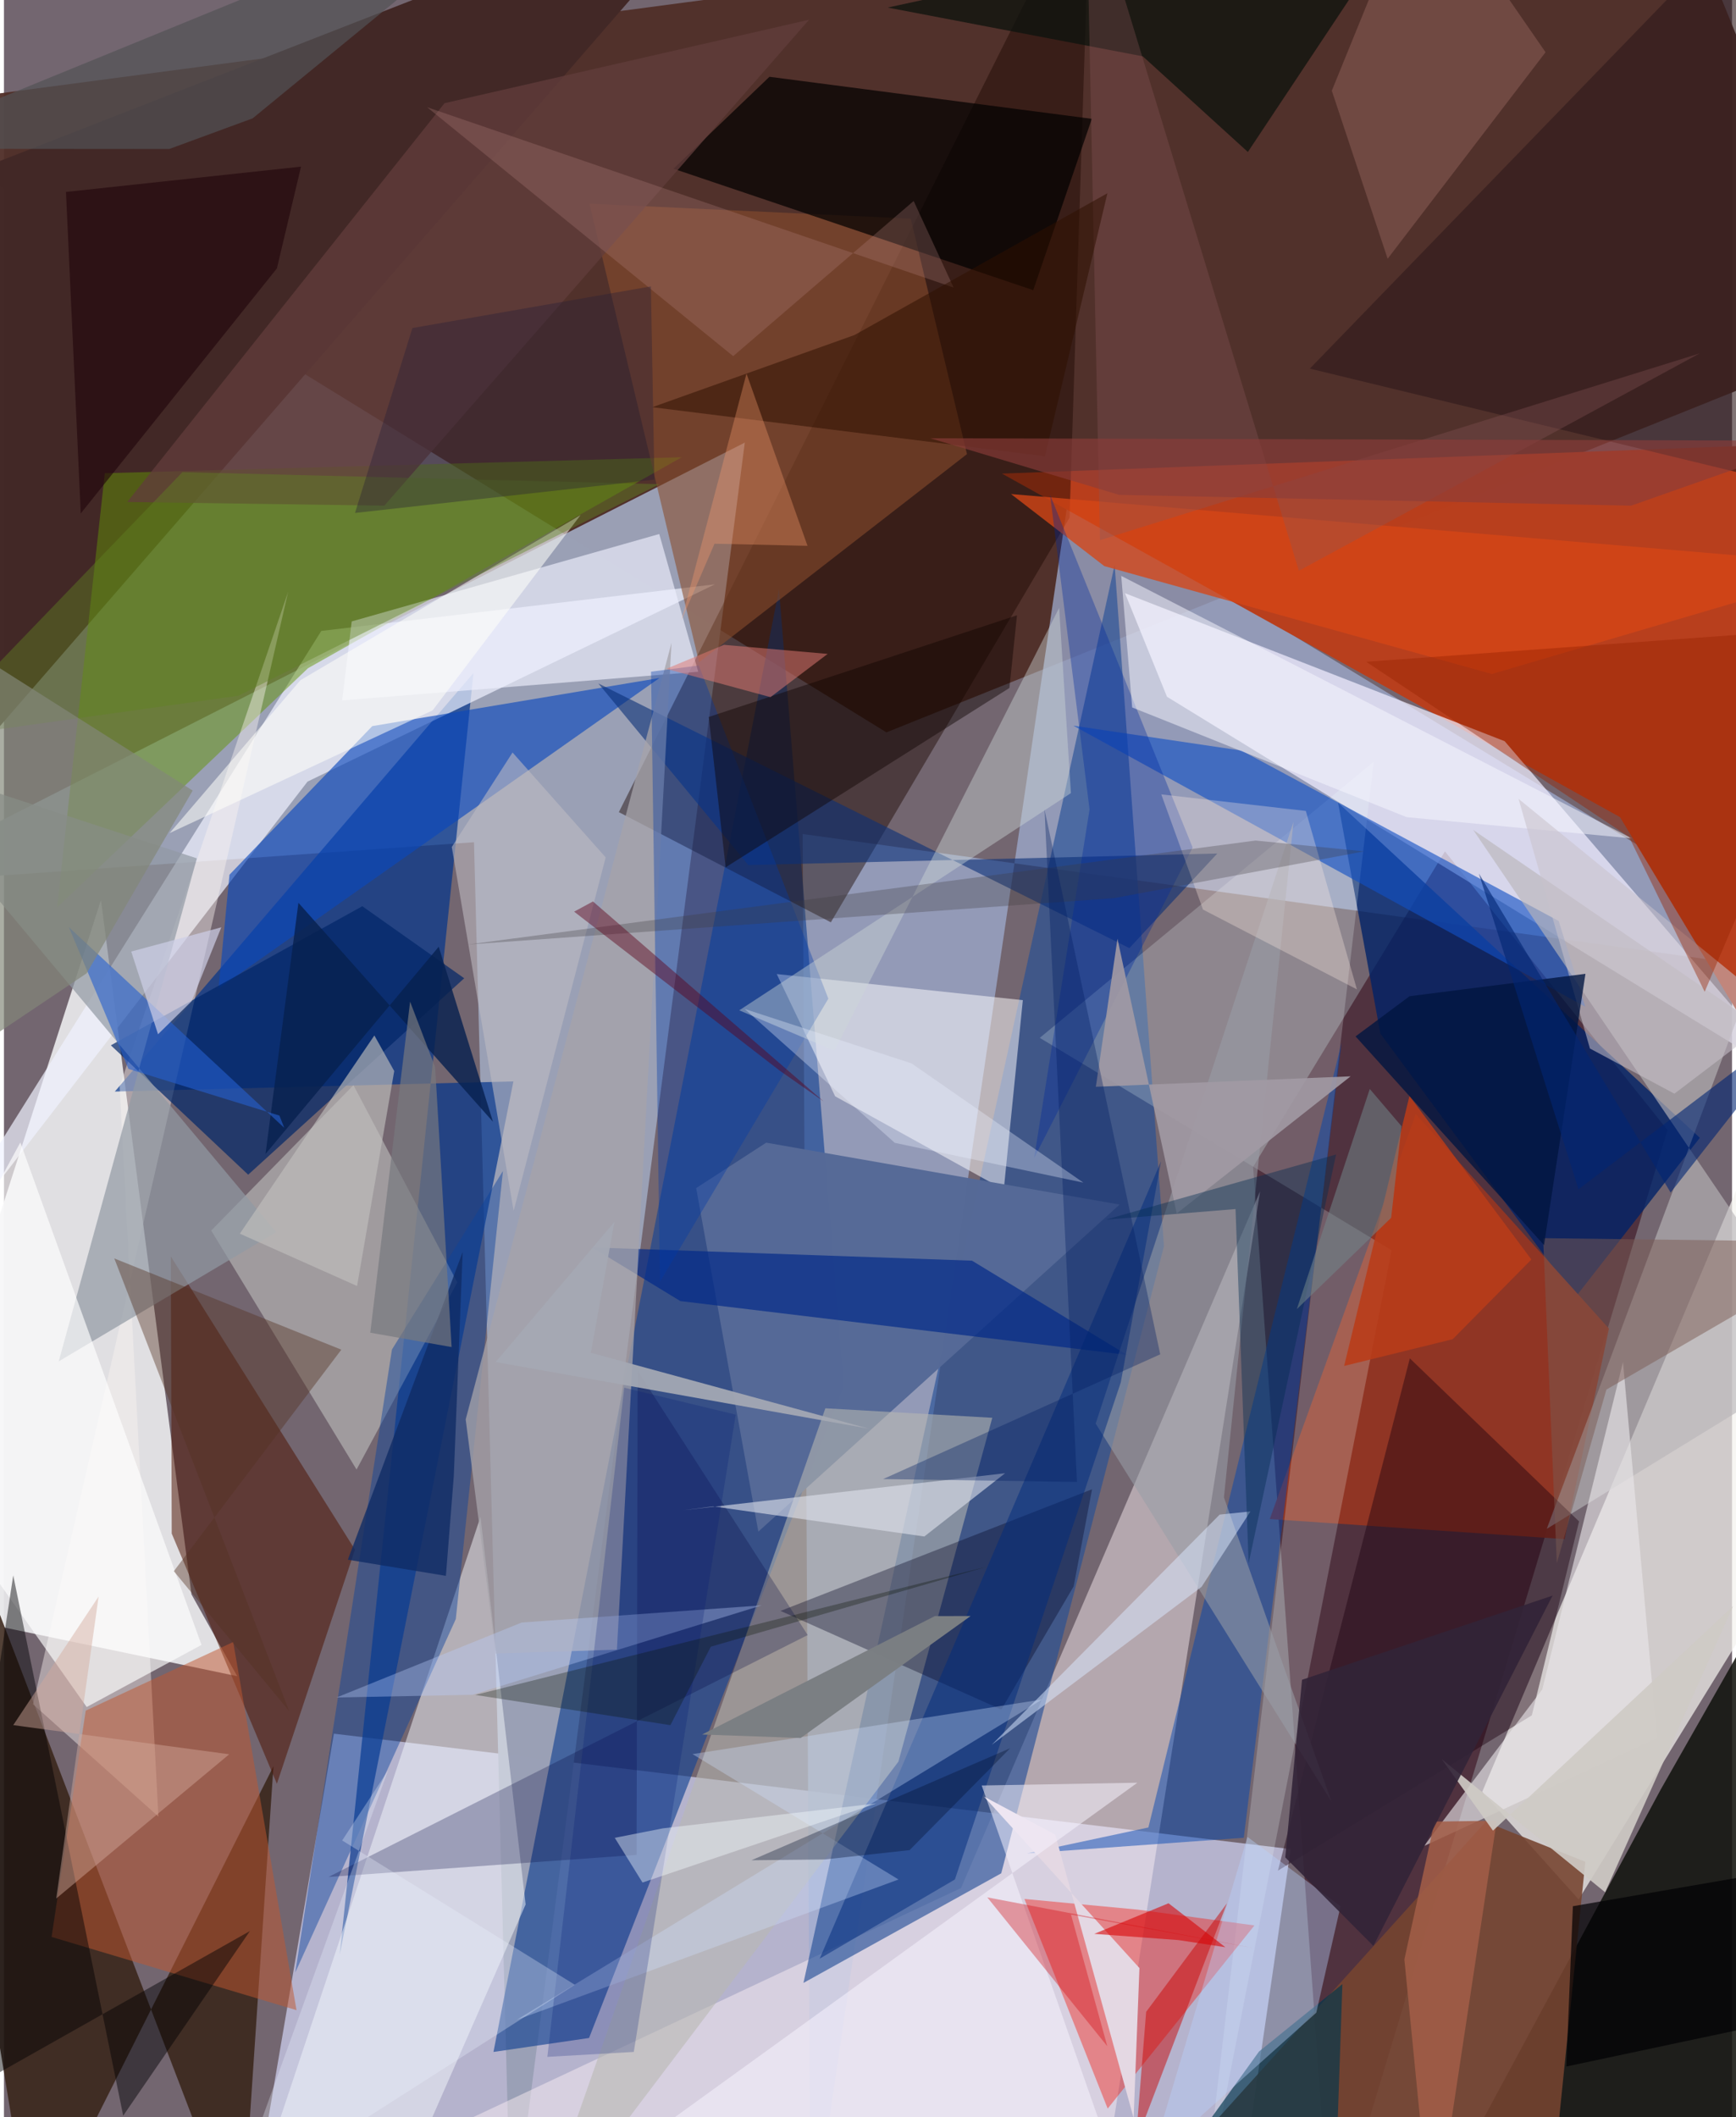 <svg xmlns="http://www.w3.org/2000/svg" width="228" height="278" viewBox="0 0 836 1024"><path fill="#736670" d="M0 0h836v1024H0z"/><path fill="#502e28" fill-opacity=".953" d="M898 164.915L426.913 354.222-62 53.094 806.014-62z"/><path fill="#c8cae9" fill-opacity=".769" d="M599.401 1052.9l23.078-158.55-462.87-55.837-41.054 240.874z"/><path fill="#e6e6e8" fill-opacity=".941" d="M-62 774.185l174.843 36.528-22.127-39.568-43.782-335.839z"/><path fill="#9facd1" fill-opacity=".737" d="M898 474.194L514.869 241.109 390.267 1086l-3.893-682.623z"/><path fill="#9aa0b5" fill-opacity=".992" d="M227.385 407.356L-62 427.732l420.398-213.67L245.391 1086z"/><path fill="#b83f1d" fill-opacity=".992" d="M781.812 395.225L898 588.102v-374.55l-415.194 15.512z"/><path fill="#f3f2ee" fill-opacity=".722" d="M898 697.87L761.785 918.69l-46.64-52.058L878.02 481.02z"/><path fill="#300414" fill-opacity=".525" d="M604.303 564.362l92.812-152.59L804.77 546.573 642.057 1086z"/><path fill="#174593" fill-opacity=".655" d="M406.177 670.476L283.055 985.7l-46.245 6.754 138.132-707.45z"/><path fill="#13150f" fill-opacity=".878" d="M898 695.792l-96.505 169.735L682.715 1086 898 1054.45z"/><path fill="#432927" fill-opacity=".996" d="M356.611-62L-4.895 79.015-62 146.694l13.243 258.464z"/><path fill="#01348c" fill-opacity=".686" d="M53.627 527.944l192.827-4.907-84.02 422.31 64.711-619.852z"/><path fill="#fceff5" fill-opacity=".471" d="M463.004 913.161L607.672 576.21l-72.147 458.14L94.922 1086z"/><path fill="#244e96" fill-opacity=".639" d="M561.183 602.723l-78.728 303.333-95.675 53.01 150.541-685.862z"/><path fill="#f1eeff" fill-opacity=".718" d="M726.002 358.495l142.796 166.287L562.641 337l-20.312-50.086z"/><path fill="#392419" fill-opacity=".867" d="M-62 624.113L114.836 1086l15.541-231.727L13.735 1086z"/><path fill="#eff2ff" fill-opacity=".698" d="M343.937 282.618l-197.075 95.416L-62 648.726 153.524 305.15z"/><path fill="#1c0700" fill-opacity=".447" d="M400.036 446.089l-102.562-53.282L525.611-62l-10.108 312.391z"/><path fill="#ccd0cc" fill-opacity=".506" d="M169.082 524.85l50.23 95.387-48.736 90.526-70.313-115.585z"/><path fill="#002368" fill-opacity=".792" d="M665.862 499.9l94.293 127.593 60.261-77.186-175.02-162.074z"/><path fill="#943623" fill-opacity=".937" d="M683.004 538.862l-70.646 195.845 142.612 9.696L776.45 642.6z"/><path fill="#629407" fill-opacity=".49" d="M147.094 323.183l180.804-102.036-279.106 7.73-23.075 210.01z"/><path fill="#4e1300" fill-opacity=".522" d="M80.722 607.682L169.8 749.495l-37.76 113.247L81.16 741.72z"/><path fill="#fefdff" fill-opacity=".514" d="M492.905 483.74l-9.224 91.64-81.568-45.13-28.264-59.14z"/><path fill="#f3f7fb" fill-opacity=".506" d="M180.037 1086l72.334-164.887-21.83-187.483L113.197 1086z"/><path fill="#f2feff" fill-opacity=".212" d="M671.327 604.701L501.09 501.977l161.582-133.561-82.823 702.152z"/><path fill="#0b48bd" fill-opacity=".631" d="M317.13 327.915L103.81 478.123l5.29-55.047 69.084-71.883z"/><path fill="#566a97" fill-opacity=".996" d="M368.756 552.67l-33.888 21.953L364.95 740.79l174.777-158.18z"/><path fill="#f31a10" fill-opacity=".416" d="M493.675 918.463l40.279 101.384 70.993-88.585-56.348-7.63z"/><path fill="#894e2d" fill-opacity=".584" d="M336.258 320.316l-53.016-221.8 155.42 7.234 27.22 113.894z"/><path fill="#b9b9b1" fill-opacity=".576" d="M432.713 852.043L255.66 1086l141.711-404.856 80.753 4.593z"/><path fill="#faf3f2" fill-opacity=".427" d="M74.726 878.61l-60.661-54.315 123.422-538.092-81.522 239.243z"/><path fill="#764430" fill-opacity=".886" d="M765.02 900.495l-48.23-19.32L531.825 1086l216.623-23.018z"/><path fill="#1150c5" fill-opacity=".616" d="M752.15 445.463l-153.42-82.427-81.37-12.056 247.6 135.934z"/><path fill="#020000" fill-opacity=".714" d="M497.935 140.35l28.35-82.876-155.96-20.333-46.428 44.47z"/><path fill="#b9b5b8" fill-opacity=".639" d="M839.57 489.678l-93.204 249.766 136.857-83.993-172.439-254.044z"/><path fill="#c05830" fill-opacity=".506" d="M141.532 972.248l-30.618-178.063-71.355 33.187L23.033 936.83z"/><path fill="#1e010e" fill-opacity=".431" d="M680.121 656.99l81.87 78.871-22.86 93.796-122.823 75.112z"/><path fill="#012668" fill-opacity=".694" d="M222.663 473.154L118.145 568.16l-66.427-62.58 121.645-67.268z"/><path fill="#0146b3" fill-opacity=".478" d="M494.898 896.429l104.903-7.57 47.282-384.52L553.64 883.89z"/><path fill="#00021f" fill-opacity=".349" d="M375.697 779.137l150.691-58.83-8.894 46.955-34.995 59.595z"/><path fill="#9199a4" fill-opacity=".698" d="M26.498 658.438l105.166-62.458L-62 364.179l155.316 50.98z"/><path fill="#f0f1ff" fill-opacity=".639" d="M163.62 338.761l4.611-38.199 148.781-42.277 18.86 66.622z"/><path fill="#0d429c" fill-opacity=".455" d="M140.921 954.043l46.785-301.346L241.4 566.37l-22.813 216.713z"/><path fill="#002888" fill-opacity=".675" d="M284.576 603.329l42.634 25.959 216.052 26.006-74.948-45.548z"/><path fill="#0b3078" fill-opacity=".596" d="M544.434 458.571L287.559 330.565l72.556 87.835 226.858-5.584z"/><path fill="#2e191b" fill-opacity=".608" d="M631.753 178.291L864.385-62h-30.024l23.285 295.062z"/><path fill="#000740" fill-opacity=".263" d="M306.047 897.14l.522-234.112 82.258 127.791L157.02 907.815z"/><path fill="#0e130e" fill-opacity=".765" d="M685.38-52.275L427.52 3.66l123.424 23.59 50.823 46.254z"/><path fill="#e4d8e3" d="M508.602 887.347l-34.483-18.4 75.196 82.935-2.809 72.531z"/><path fill="#fffefe" fill-opacity=".651" d="M95.566 795.578L7.931 552.56-62 681.026 40.023 825.627z"/><path fill="#d64616" fill-opacity=".776" d="M898 273.662l-410.798-34.706 45.136 34.862 187.457 52.171z"/><path fill="#000104" fill-opacity=".459" d="M118.985 933.982l-61.302 89.305-53.191-261.34-39.327 258.833z"/><path fill="#e9e7ea" fill-opacity=".616" d="M744.182 817.136l39.057-158.36 16.467 181.892-112.718 52.178z"/><path fill="#a5a3a9" fill-opacity=".761" d="M322.938 310.95l-26.402 486.938-58.624 1.876-14.537-113.247z"/><path fill="#999ea6" fill-opacity=".565" d="M590.19 724.244l52.08 147.227-114.13-182.94 95.694-290.996z"/><path fill="#613d3b" fill-opacity=".765" d="M389.481 9.552l-176.339 40.36L59.651 242.79l124.343 1.78z"/><path fill="#013aaa" fill-opacity=".369" d="M336.158 321.862l-23.113 3.013 4.332 295.043 81.445-136.91z"/><path fill="#cdd6d6" fill-opacity=".424" d="M510.471 293.997L401.743 508.202l-46.029-19.544 160.452-105.052z"/><path fill="#002b7d" fill-opacity=".498" d="M559.749 561.681L394.634 947.33l65.409-38.298 80.255-240.447z"/><path fill="#cfe2ff" fill-opacity=".329" d="M248.029 976.955l254.26-154.992-169.187 26.439 99.67 60.641z"/><path fill="#f8f4ff" fill-opacity=".522" d="M550.877 1086l-302.635-6.826 300.08-216.937L473 863.58z"/><path fill="#00364d" fill-opacity=".659" d="M643.145 1086H539.75l67.394-93.736 40.36-32.622z"/><path fill="#dfe2ed" fill-opacity=".6" d="M343.06 728.574l-14.44 1.885 155.705-17.905-39.074 30.593z"/><path fill="#744b45" fill-opacity=".918" d="M642.378 43.88L685.478-62l60.299 87.26-76.392 99.892z"/><path fill="#ca0301" fill-opacity=".478" d="M552.57 973.043l-8.014 99.914-14.427 9.034 61.53-161.433z"/><path fill="#002a9c" fill-opacity=".353" d="M575.041 409.91L506.07 239.27l19.118 152.227-26.822 168.601z"/><path fill="#0f0400" fill-opacity=".439" d="M490.072 297.595l-3.653 35.151-137.276 86.737-8.187-72.718z"/><path fill="#ffede2" fill-opacity=".314" d="M654.534 478.538l-24.725-86.313-69.929-8.005 20.184 55.708z"/><path fill="#21060c" fill-opacity=".635" d="M143.713 80.596L30.005 92.838l7.153 155.491 94.872-118.493z"/><path fill="#b5827e" fill-opacity=".278" d="M352.783 172.261l87.307-75.05 19.332 41.875-254.712-87.22z"/><path fill="#bfbbc2" fill-opacity=".576" d="M291.095 414.693L246.571 585.65l-29.923-175.985 29.392-45.708z"/><path fill="#f7f8ff" fill-opacity=".506" d="M787.522 405.506l-108.914-10.27-132.804-53.06-5.285-63.638z"/><path fill="#7a5b53" fill-opacity=".49" d="M751.222 756.077l-6.613-157.225L898 600.783 775.211 672.09z"/><path fill="#8a5559" fill-opacity=".329" d="M820.346 170.928L626.44 276.053 523.431-62l6.792 323.26z"/><path fill="#a19aa4" fill-opacity=".91" d="M528.224 525.631l10.46-71.58 28.66 132.867 84.128-66.337z"/><path fill="#fffffa" fill-opacity=".549" d="M143.424 328.985L80.14 402.94l127.215-59.338 71.583-94.482z"/><path fill="#b9d3ff" fill-opacity=".384" d="M601.562 888.447l-46.87 156.842 80.177-71.822 11.73-51.526z"/><path fill="#c0bfbe" fill-opacity=".639" d="M188.805 518.017L170.833 622l-56.721-25.317 65.081-95.87z"/><path fill="#533221" fill-opacity=".412" d="M163.213 652.79L82.181 759.926l55.843 67.739L53.38 608.66z"/><path fill="#2f1100" fill-opacity=".525" d="M533.823 93.457L411.49 162.036l-97.836 34.911 189.944 23.725z"/><path fill="#d4aa9c" fill-opacity=".455" d="M4.5 834.384l41.293-62.207-20.508 146.064 83.683-69.757z"/><path fill="#b93c18" fill-opacity=".875" d="M738.938 609.185l-58.994-79.105-31.604 130.583 52.52-12.936z"/><path fill="#d9e7fe" fill-opacity=".51" d="M588.13 732.551L477.837 843.916l101.536-76.417 23.636-36.462z"/><path fill="#07214f" fill-opacity=".812" d="M142.459 436.66l94.1 105.877-26.226-84.633-83.795 100.225z"/><path fill="#c9c1ca" fill-opacity=".549" d="M859.527 489.884l-51.412 39.09-40.865-21.836-34.542-120.77z"/><path fill="#001540" fill-opacity=".784" d="M765.079 471.001l-85.087 10.83-26.126 19.442 91.181 100.93z"/><path fill="#a5a9b4" fill-opacity=".929" d="M418.557 691.029L283.925 654.29l11.383-63.269-57.437 67.747z"/><path fill="#002b4f" fill-opacity=".404" d="M595.797 584.773l6.342 171.294 42.305-197.688-111.543 31.543z"/><path fill="#3e393d" fill-opacity=".298" d="M536.99 434.406l121.1-22.634-52.596-5.232-381.158 50.292z"/><path fill="#a25e48" fill-opacity=".855" d="M692.079 881.042l-14.599 66.67L691.084 1086l31.08-205.382z"/><path fill="#102c64" fill-opacity=".788" d="M217.616 714.013l4.303-108.506-55.55 148.869 47.44 7.817z"/><path fill="#265fce" fill-opacity=".6" d="M60.22 516.998l73.045 22.574 2.344 5.926-104.217-97.08z"/><path fill="#7b7f83" fill-opacity=".996" d="M467.654 781.613l-82.229 59.002-47.683-1.692 112.578-57.269z"/><path fill="#df7974" fill-opacity=".514" d="M348.314 311.89l50.176 4.388-27.68 20.911-50.42-13.7z"/><path fill="#cfcac5" fill-opacity=".914" d="M836.448 776.89l-61.845 138.337-79.013-64.356 24.76 34.554z"/><path fill="#bbcfff" fill-opacity=".353" d="M226.64 819.705l139.975-43.25-116.153 8.302-89.58 36.265z"/><path fill="#525356" fill-opacity=".694" d="M-62 71.962L265.694-62 120.315 57.237 79.953 72.07z"/><path fill="#001a76" fill-opacity=".227" d="M300.072 671.187l53.935 13.028-49.314 308.23-41.813 2.385z"/><path fill="#d00006" fill-opacity=".345" d="M516.207 926.01l88.816 16.326-129.303-24.642 58.049 72z"/><path fill="#972300" fill-opacity=".42" d="M659.036 320.082L898 302.746l-75.238 176.94-36.59-74.882z"/><path fill="#5f8322" fill-opacity=".431" d="M86.352 228.346l230.766 5.83-203.615 102.318-151.692 21.23z"/><path fill="#fa9c6d" fill-opacity=".341" d="M388.743 264.001l-29.518-83.322-31.526 119.495 16.047-37.201z"/><path fill="#010003" fill-opacity=".702" d="M882.98 900.569l-1.954 72.355-125.2 26.576 3.176-77.528z"/><path fill="#eaf2ff" fill-opacity=".298" d="M109.846 1066.253l75.97-210.009-22.197 33.93 112.561 69.801z"/><path fill="#f6fdff" fill-opacity=".408" d="M295.491 888.886l23.333-4.588 103.32-12.06-113.237 38.275z"/><path fill="#012572" fill-opacity=".604" d="M761.717 575.212l-48.19-152.728 92.76 154.305 69.052-87.86z"/><path fill="#cdcfe7" fill-opacity=".702" d="M74.54 500.232l16.251-16 14.354-35.719-43.576 11.705z"/><path fill="#322437" fill-opacity=".906" d="M662.485 941.169l-42.627-42.82 8.115-85.9 121.196-40.714z"/><path fill="#72878b" fill-opacity=".537" d="M676.105 544.713l-15.354-18.012-35.304 106.492 45.628-44.164z"/><path fill="#8b3d3a" fill-opacity=".635" d="M787.144 244.594l-247.677-5.245-91.337-27.39 428.332 1.194z"/><path fill="#000e2c" fill-opacity=".337" d="M361.618 899.74l125.175-54.198-48.666 49.293-41.116 4.523z"/><path fill="#001f62" fill-opacity=".353" d="M559.373 655.041L425.31 715.374l93.776 1.383-15.692-325.237z"/><path fill="#5d001a" fill-opacity=".447" d="M375.188 517.758l21.324 14.949-111.57-96.7-9.11 4.93z"/><path fill="#77797e" fill-opacity=".698" d="M196.48 484.447l12.12 31.727 7.964 135.353-39.353-6.944z"/><path fill="#281e37" fill-opacity=".373" d="M314.673 231.965l-1.707-93.444-115.37 20.138-27.774 89.443z"/><path fill="#d90406" fill-opacity=".592" d="M590.892 941.806l-27.506-21.261-35.92 14.791 40.779 3.022z"/><path fill="#ebf2ff" fill-opacity=".333" d="M439.08 514.327l83.119 57.676-91.242-19.246-72.623-64.76z"/><path fill="#838779" fill-opacity=".682" d="M40.027 470.742l-73.054 49.016L-62 285.15l153.302 97.217z"/><path fill="#071102" fill-opacity=".298" d="M475.822 757.64l-247.797 62.14 94.384 14.623 19.55-37.957z"/></svg>